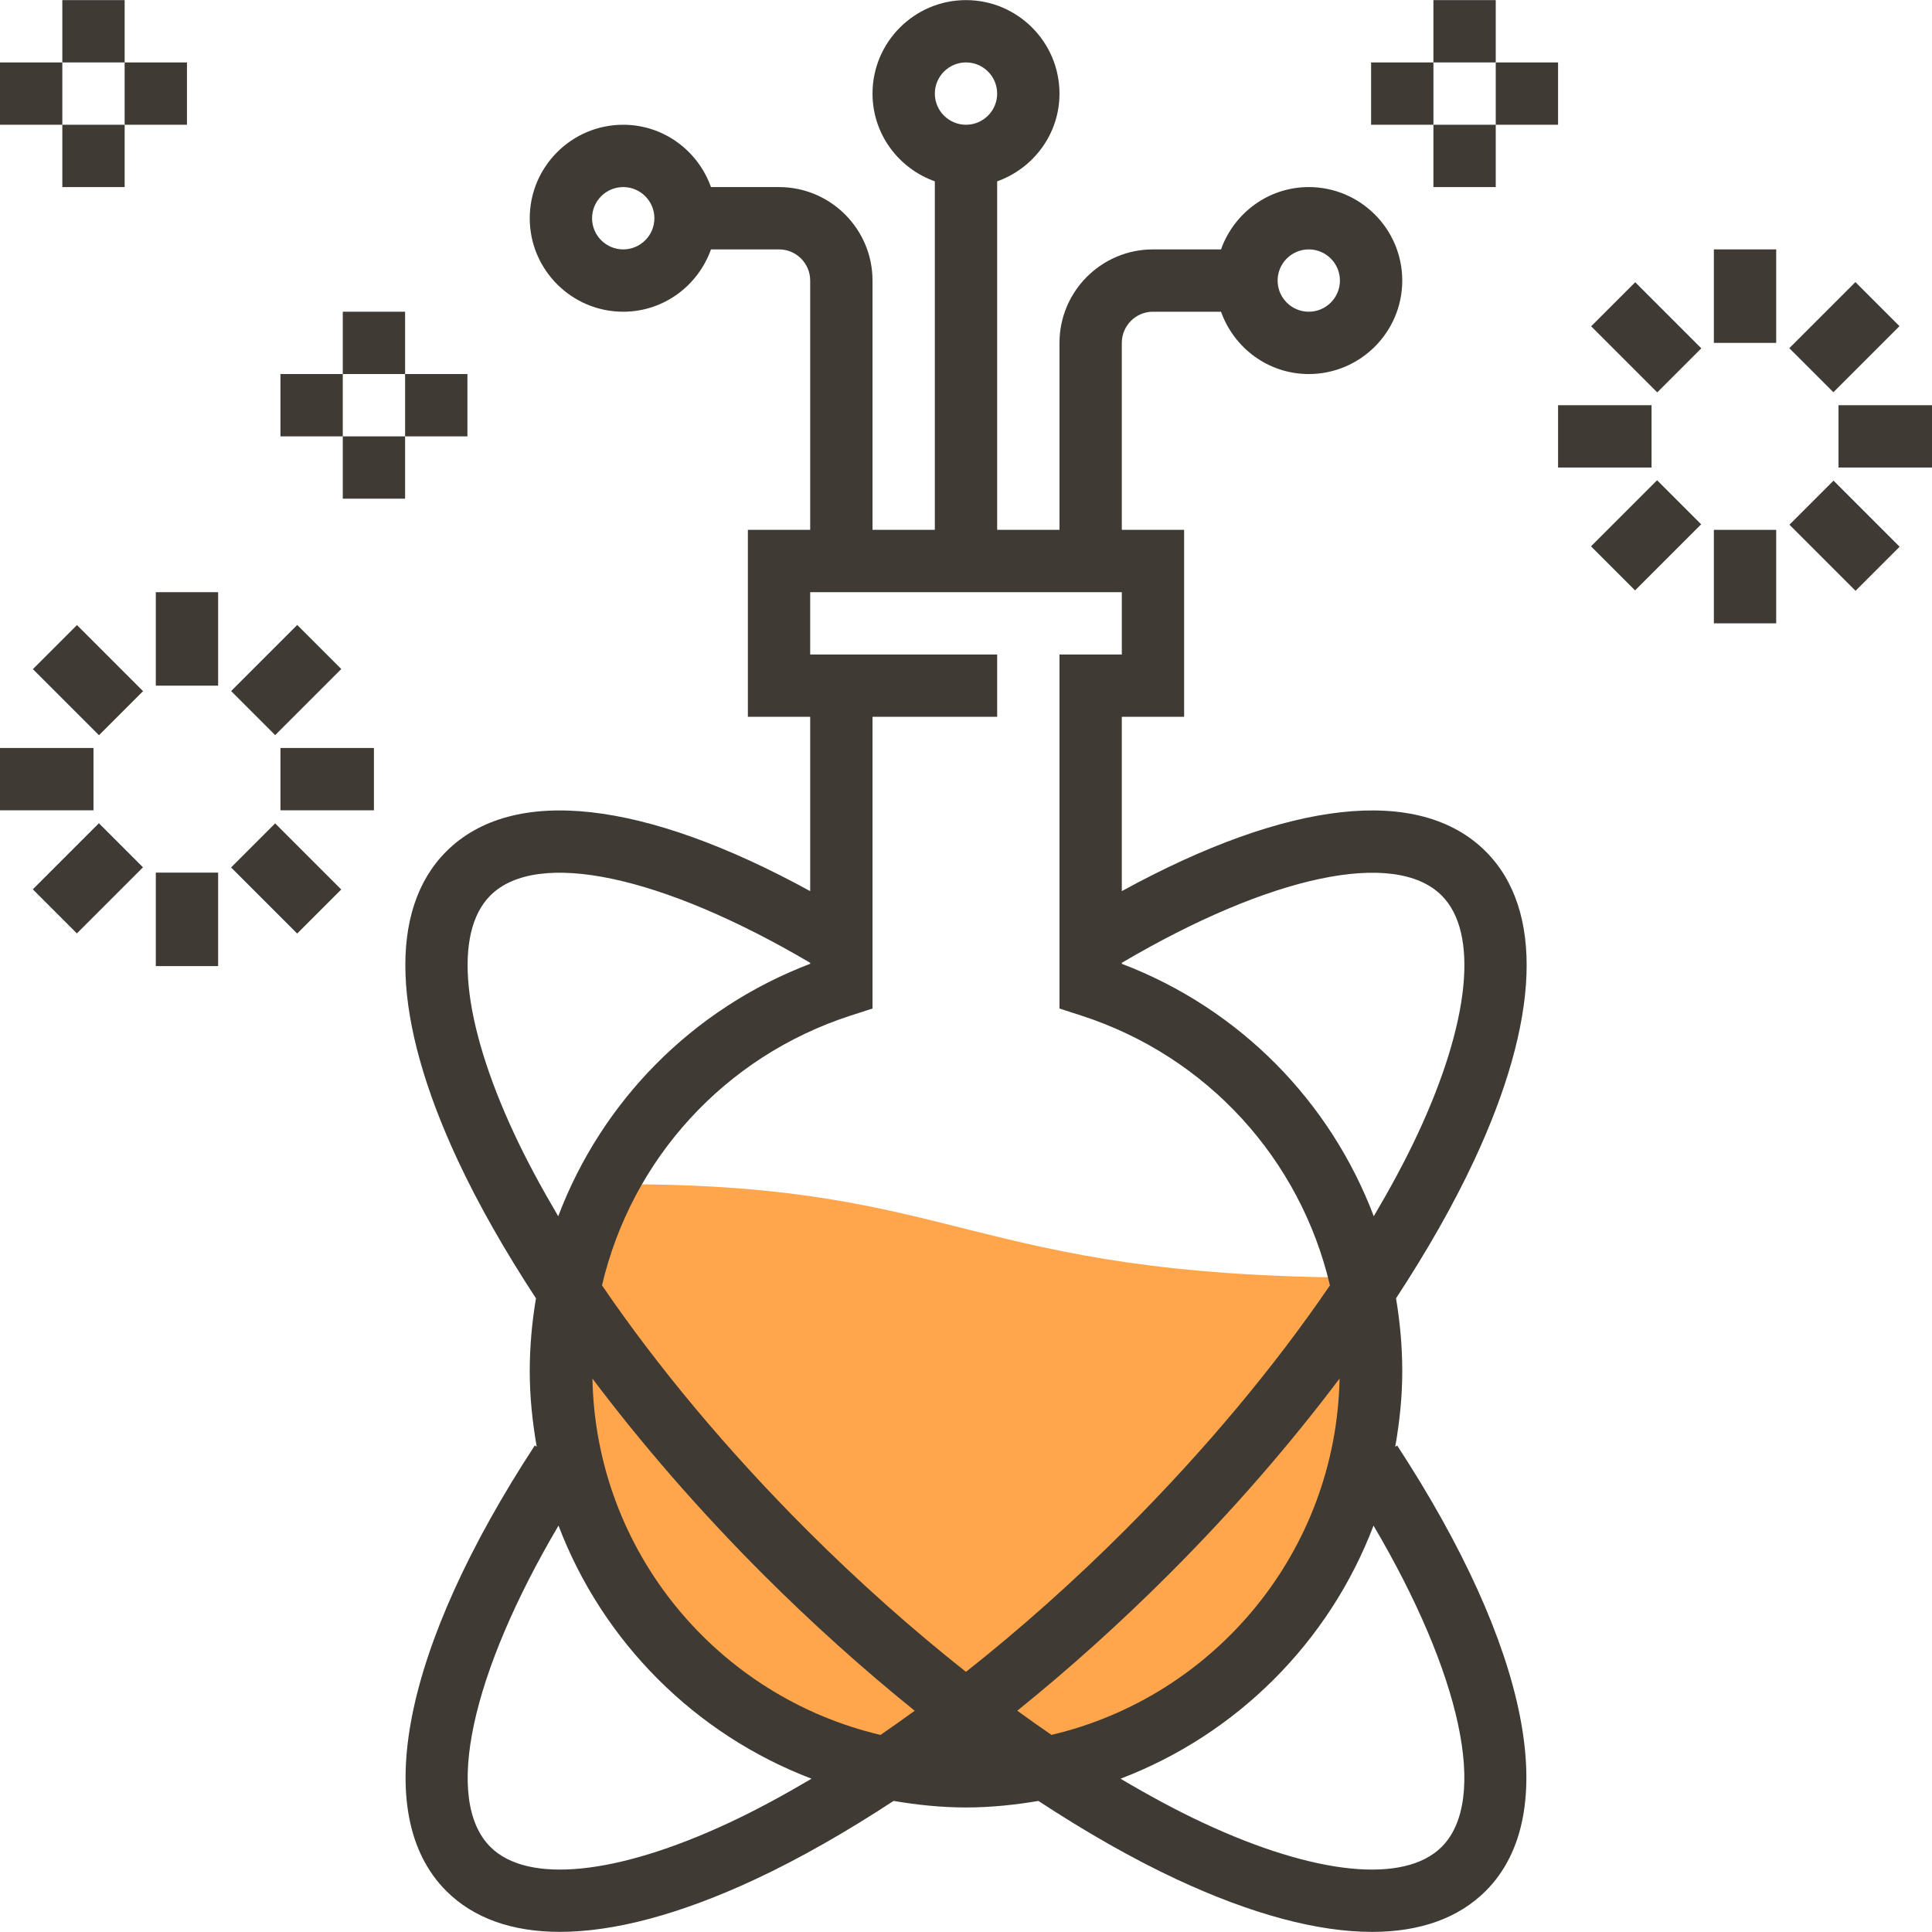 <svg viewBox="0 0 496 496" xmlns="http://www.w3.org/2000/svg" xmlns:xlink="http://www.w3.org/1999/xlink" id="Capa_1" overflow="hidden"><path d="M248 456.028C305.44 456.028 352 409.468 352 352.028 352 343.756 350.992 335.724 349.168 328.004 248.056 327.564 247.176 304.028 160 304.028L155.424 304.684C148.136 318.884 144 334.964 144 352.028 144 409.468 190.56 456.028 248 456.028Z" fill="#FFA64D"/><g><path d="M381.432 218.596C364.384 201.548 330.696 205.38 288 228.78L288 184.028 304 184.028 304 136.028 288 136.028 288 88.028C288 83.62 291.584 80.028 296 80.028L313.472 80.028C316.784 89.316 325.584 96.028 336 96.028 349.232 96.028 360 85.26 360 72.028 360 58.796 349.232 48.028 336 48.028 325.584 48.028 316.784 54.74 313.472 64.028L296 64.028C282.768 64.028 272 74.796 272 88.028L272 136.028 256 136.028 256 46.556C265.288 43.244 272 34.444 272 24.028 272 10.796 261.232 0.028 248 0.028 234.768 0.028 224 10.796 224 24.028 224 34.444 230.712 43.244 240 46.556L240 136.028 224 136.028 224 72.028C224 58.796 213.232 48.028 200 48.028L182.528 48.028C179.216 38.74 170.416 32.028 160 32.028 146.768 32.028 136 42.796 136 56.028 136 69.26 146.768 80.028 160 80.028 170.416 80.028 179.216 73.316 182.528 64.028L200 64.028C204.416 64.028 208 67.62 208 72.028L208 136.028 192 136.028 192 184.028 208 184.028 208 228.78C165.304 205.388 131.624 201.54 114.568 218.596 99.6 233.564 100.656 261.732 117.544 297.916 122.88 309.348 129.696 321.244 137.6 333.324 136.576 339.428 136 345.668 136 352.028 136 358.644 136.688 365.1 137.792 371.404L137.304 371.084C103.368 423.012 94.864 465.772 114.568 485.46 121.576 492.468 131.48 495.964 143.744 495.964 157.672 495.964 174.64 491.46 193.888 482.476 205.352 477.124 217.288 470.284 229.4 462.348 235.464 463.372 241.656 464.028 248 464.028 254.344 464.028 260.536 463.372 266.592 462.356 278.704 470.292 290.64 477.132 302.104 482.484 321.344 491.46 338.312 495.972 352.248 495.972 364.512 495.972 374.416 492.468 381.424 485.468 401.12 465.78 392.624 423.028 358.696 371.108L358.192 371.436C359.312 365.108 360 358.652 360 352.028 360 345.668 359.424 339.428 358.4 333.316 366.304 321.244 373.12 309.34 378.456 297.908 395.344 261.732 396.4 233.556 381.432 218.596ZM336 64.028C340.416 64.028 344 67.62 344 72.028 344 76.436 340.416 80.028 336 80.028 331.584 80.028 328 76.436 328 72.028 328 67.62 331.584 64.028 336 64.028ZM248 16.028C252.416 16.028 256 19.62 256 24.028 256 28.436 252.416 32.028 248 32.028 243.584 32.028 240 28.436 240 24.028 240 19.62 243.584 16.028 248 16.028ZM160 64.028C155.584 64.028 152 60.436 152 56.028 152 51.62 155.584 48.028 160 48.028 164.416 48.028 168 51.62 168 56.028 168 60.436 164.416 64.028 160 64.028ZM256 184.028 256 168.028 208 168.028 208 152.028 288 152.028 288 168.028 272 168.028 272 176.028 272 184.028 272 258.916 277.536 260.708C310.104 271.236 333.888 297.78 341.432 329.996 327.16 350.916 309.272 372.364 288.8 392.836 275.472 406.164 261.736 418.348 247.992 429.212 234.256 418.348 220.512 406.156 207.184 392.836 186.712 372.364 168.824 350.916 154.552 329.996 162.096 297.78 185.88 271.236 218.448 260.708L224 258.916 224 184.028 256 184.028ZM132.048 291.148C118.616 262.372 116.312 239.484 125.88 229.908 137.896 217.884 169.888 224.74 208 247.18L208 247.436C177.584 259.028 154.432 282.884 143.312 312.244 139.088 305.076 135.248 298.004 132.048 291.148ZM195.88 404.148C208.584 416.852 221.68 428.596 234.832 439.196 231.896 441.324 228.968 443.412 226.056 445.404 184.272 435.58 152.968 398.46 152.096 353.924 164.832 370.836 179.552 387.812 195.88 404.148ZM187.12 467.98C158.36 481.396 135.456 483.716 125.888 474.148 113.808 462.068 120.944 429.732 143.384 391.668 154.744 421.54 178.48 445.276 208.352 456.644 201.136 460.9 194.024 464.764 187.12 467.98ZM370.12 474.148C360.552 483.708 337.648 481.412 308.888 467.98 301.984 464.764 294.872 460.9 287.664 456.644 317.536 445.276 341.264 421.54 352.624 391.668 375.064 429.732 382.2 462.068 370.12 474.148ZM269.944 445.396C267.032 443.404 264.104 441.316 261.168 439.188 274.32 428.588 287.416 416.844 300.12 404.14 316.456 387.812 331.176 370.828 343.904 353.916 343.032 398.452 311.728 435.58 269.944 445.396ZM363.952 291.148C360.752 298.012 356.912 305.084 352.688 312.244 341.568 282.884 318.408 259.028 288 247.436L288 247.18C326.12 224.732 358.112 217.9 370.12 229.908 379.688 239.476 377.384 262.372 363.952 291.148Z" fill="#3F3A34"/><rect x="440" y="64.028" width="16" height="24" fill="#3F3A34"/><rect x="414.547" y="74.583" width="16" height="24" fill="#3F3A34" transform="matrix(-0.707 0.707 -0.707 -0.707 782.59 -150.929)"/><rect x="400" y="104.028" width="24" height="16" fill="#3F3A34"/><rect x="410.538" y="129.46" width="24" height="16" fill="#3F3A34" transform="matrix(-0.707 0.707 -0.707 -0.707 818.515 -64.121)"/><rect x="440" y="136.028" width="16" height="24" fill="#3F3A34"/><rect x="465.448" y="125.509" width="16" height="24" fill="#3F3A34" transform="matrix(-0.707 0.707 -0.707 -0.707 905.493 -99.975)"/><rect x="472" y="104.028" width="24" height="16" fill="#3F3A34"/><rect x="461.45" y="78.603" width="24" height="16" fill="#3F3A34" transform="matrix(-0.707 0.707 -0.707 -0.707 869.466 -186.94)"/><rect x="40" y="152.028" width="16" height="24" fill="#3F3A34"/><rect x="14.579" y="162.577" width="16" height="24" fill="#3F3A34" transform="matrix(-0.707 0.707 -0.707 -0.707 161.974 282.075)"/><rect x="0" y="192.028" width="24" height="16" fill="#3F3A34"/><rect x="10.535" y="217.472" width="24" height="16" fill="#3F3A34" transform="matrix(-0.707 0.707 -0.707 -0.707 197.902 368.97)"/><rect x="40" y="224.028" width="16" height="24" fill="#3F3A34"/><rect x="65.451" y="213.483" width="16" height="24" fill="#3F3A34" transform="matrix(-0.707 0.707 -0.707 -0.707 284.814 333.015)"/><rect x="72" y="192.028" width="24" height="16" fill="#3F3A34"/><rect x="61.451" y="166.571" width="24" height="16" fill="#3F3A34" transform="matrix(-0.707 0.707 -0.707 -0.707 248.828 246.075)"/><rect x="368" y="0.028" width="16" height="16" fill="#3F3A34"/><rect x="368" y="32.028" width="16" height="16" fill="#3F3A34"/><rect x="384" y="16.028" width="16" height="16" fill="#3F3A34"/><rect x="352" y="16.028" width="16" height="16" fill="#3F3A34"/><rect x="88" y="80.028" width="16" height="16" fill="#3F3A34"/><rect x="88" y="112.028" width="16" height="16" fill="#3F3A34"/><rect x="104" y="96.028" width="16" height="16" fill="#3F3A34"/><rect x="72" y="96.028" width="16" height="16" fill="#3F3A34"/><rect x="16" y="0.028" width="16" height="16" fill="#3F3A34"/><rect x="16" y="32.028" width="16" height="16" fill="#3F3A34"/><rect x="32" y="16.028" width="16" height="16" fill="#3F3A34"/><rect x="0" y="16.028" width="16" height="16" fill="#3F3A34"/></g><g></g><g></g><g></g><g></g><g></g><g></g><g></g><g></g><g></g><g></g><g></g><g></g><g></g><g></g><g></g></svg>